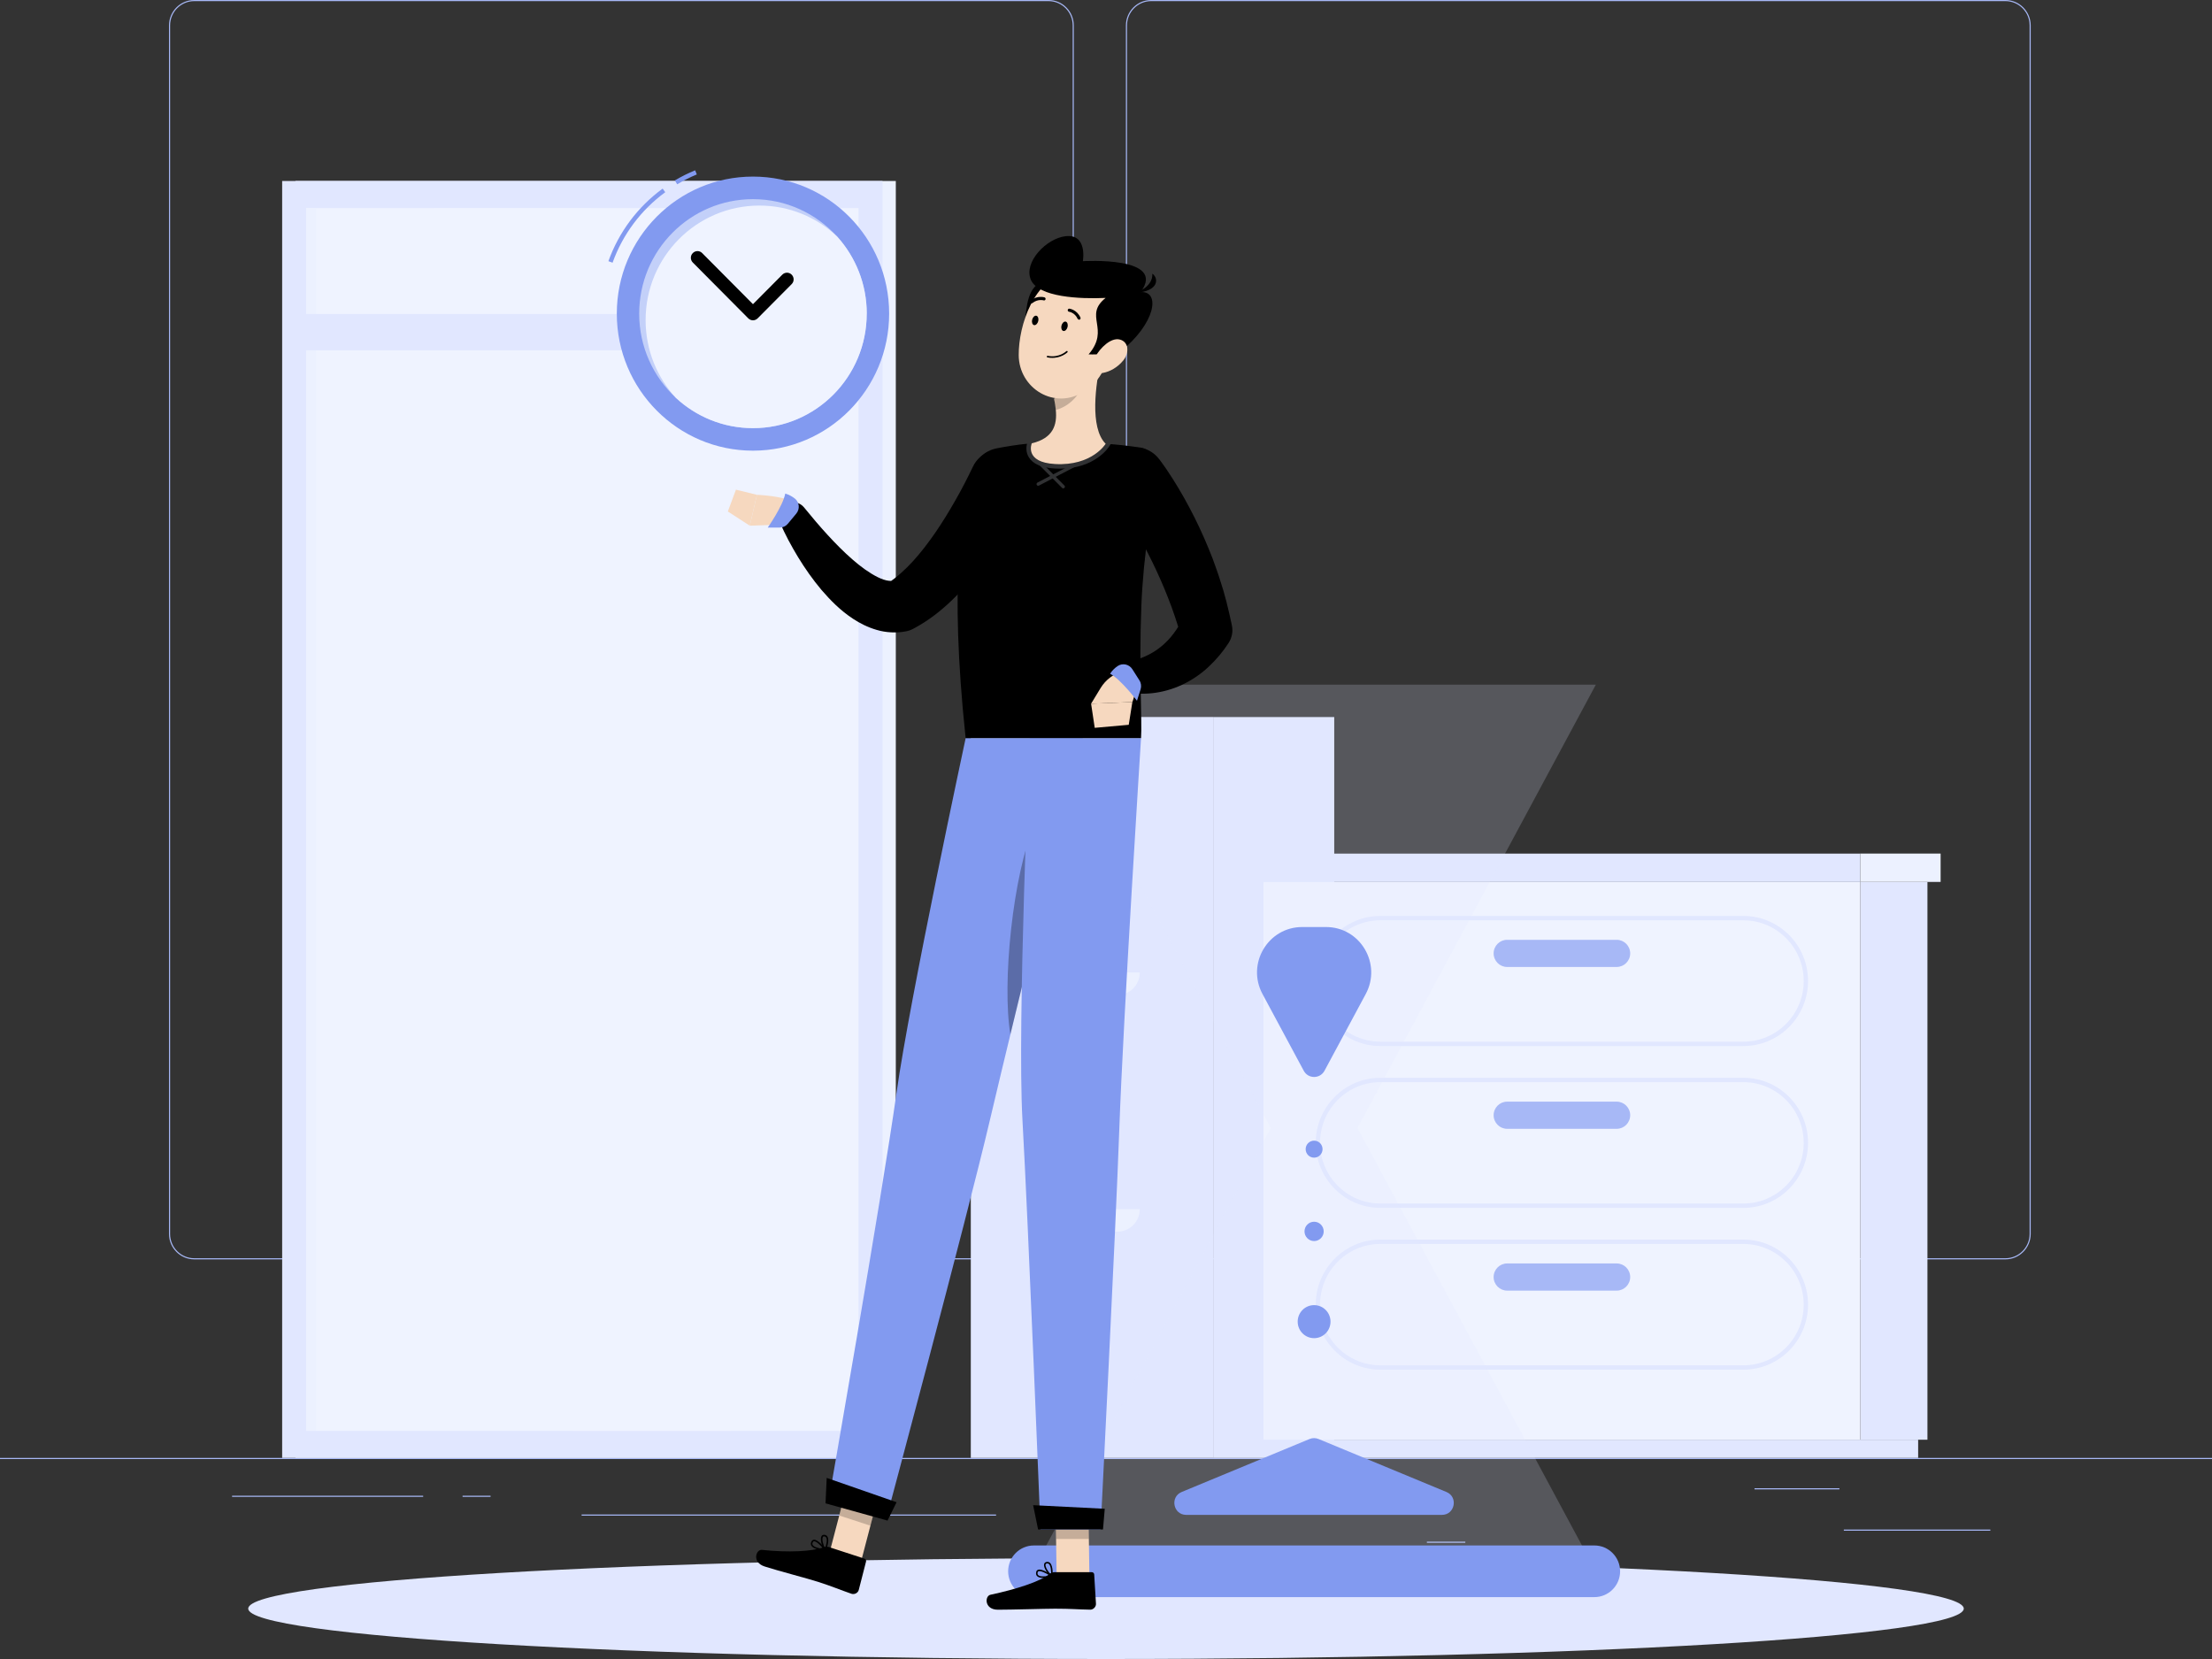 <svg width="320" height="240" viewBox="0 0 320 240" fill="none" xmlns="http://www.w3.org/2000/svg">
<rect x="0" y="0" width="320" height="240" fill="#333333" stroke="none"/>
<g clip-path="url(#clip0_6208_7320)">
<path d="M320 210.912H0V211.073H320V210.912Z" fill="#A7B8F6"/>
<path d="M287.935 221.276H266.738V221.437H287.935V221.276Z" fill="#A7B8F6"/>
<path d="M211.982 223.028H206.42V223.189H211.982V223.028Z" fill="#A7B8F6"/>
<path d="M266.1 215.299H253.818V215.46H266.1V215.299Z" fill="#A7B8F6"/>
<path d="M61.216 216.381H33.574V216.542H61.216V216.381Z" fill="#A7B8F6"/>
<path d="M70.969 216.381H66.918V216.542H70.969V216.381Z" fill="#A7B8F6"/>
<path d="M144.096 219.099H84.141V219.26H144.096V219.099Z" fill="#A7B8F6"/>
<path d="M151.686 182.185H28.102C26.086 182.185 24.447 180.536 24.447 178.507V3.678C24.447 1.649 26.086 0 28.102 0H151.686C153.702 0 155.34 1.649 155.34 3.678V178.507C155.34 180.536 153.702 182.185 151.686 182.185ZM28.102 0.161C26.175 0.161 24.607 1.739 24.607 3.678V178.507C24.607 180.446 26.175 182.024 28.102 182.024H151.686C153.612 182.024 155.18 180.446 155.18 178.507V3.678C155.18 1.739 153.612 0.161 151.686 0.161H28.102Z" fill="#A7B8F6"/>
<path d="M290.119 182.185H166.535C164.519 182.185 162.881 180.536 162.881 178.507V3.678C162.881 1.649 164.519 0 166.535 0H290.119C292.135 0 293.774 1.649 293.774 3.678V178.507C293.774 180.536 292.135 182.185 290.119 182.185ZM166.535 0.161C164.609 0.161 163.041 1.739 163.041 3.678V178.507C163.041 180.446 164.609 182.024 166.535 182.024H290.119C292.046 182.024 293.614 180.446 293.614 178.507V3.678C293.614 1.739 292.046 0.161 290.119 0.161H166.535Z" fill="#A7B8F6"/>
<path d="M42.744 210.906H129.592L129.592 26.183H42.744L42.744 210.906Z" fill="#ECF1FF"/>
<path d="M40.818 210.906H127.666L127.666 26.183H40.818L40.818 210.906Z" fill="#E1E7FF"/>
<path d="M124.197 206.996L124.197 30.105L44.281 30.105L44.281 206.996H124.197Z" fill="#EFF3FF"/>
<path d="M105.798 206.996L85.548 30.105H62.688L82.937 206.996H105.798Z" fill="#EFF3FF"/>
<path d="M45.746 206.996L45.746 30.105H44.287L44.287 206.996H45.746Z" fill="#ECF1FF"/>
<path d="M42.252 50.678L126.232 50.678V45.422L42.252 45.422V50.678Z" fill="#E1E7FF"/>
<path d="M175.508 210.906V103.727H140.442V210.906H175.508Z" fill="#E1E7FF"/>
<path d="M173.58 138.27V106.857H142.367V138.27H173.58Z" fill="#E1E7FF"/>
<path d="M173.58 172.511V141.098H142.367V172.511H173.58Z" fill="#E1E7FF"/>
<path d="M173.58 206.745V175.332H142.367V206.745H173.58Z" fill="#E1E7FF"/>
<path d="M164.882 106.445H151.064C151.064 108.242 152.511 109.704 154.303 109.704H161.65C163.436 109.704 164.888 108.248 164.888 106.445H164.882Z" fill="#ECF1FF"/>
<path d="M164.882 140.685H151.064C151.064 142.482 152.511 143.945 154.303 143.945H161.65C163.436 143.945 164.888 142.489 164.888 140.685H164.882Z" fill="#ECF1FF"/>
<path d="M164.882 174.92H151.064C151.064 176.717 152.511 178.179 154.303 178.179H161.65C163.436 178.179 164.888 176.723 164.888 174.92H164.882Z" fill="#ECF1FF"/>
<path d="M193.018 210.912V103.733H175.501V210.912H193.018Z" fill="#E1E7FF"/>
<path d="M269.112 208.278H278.834V127.584H269.112V208.278Z" fill="#E1E7FF"/>
<path d="M184.14 210.906H277.49V208.271H184.14V210.906Z" fill="#E1E7FF"/>
<path d="M269.112 127.584H182.789V208.278H269.112V127.584Z" fill="#EFF3FF"/>
<path d="M199.692 174.739H252.211C257.369 174.739 261.561 170.52 261.561 165.329C261.561 160.137 257.369 155.919 252.211 155.919H199.692C194.534 155.919 190.342 160.137 190.342 165.329C190.342 170.52 194.534 174.739 199.692 174.739ZM252.211 156.55C257.017 156.55 260.934 160.485 260.934 165.329C260.934 170.173 257.023 174.108 252.211 174.108H199.692C194.886 174.108 190.969 170.173 190.969 165.329C190.969 160.485 194.879 156.55 199.692 156.55H252.211Z" fill="#E1E7FF"/>
<path d="M199.692 198.146H252.211C257.369 198.146 261.561 193.927 261.561 188.736C261.561 183.544 257.369 179.325 252.211 179.325H199.692C194.534 179.325 190.342 183.544 190.342 188.736C190.342 193.927 194.534 198.146 199.692 198.146ZM252.211 179.957C257.017 179.957 260.934 183.892 260.934 188.736C260.934 193.579 257.023 197.515 252.211 197.515H199.692C194.886 197.515 190.969 193.579 190.969 188.736C190.969 183.892 194.879 179.957 199.692 179.957H252.211Z" fill="#E1E7FF"/>
<path d="M218.028 163.3H233.881C234.956 163.3 235.833 162.418 235.833 161.335C235.833 160.253 234.956 159.371 233.881 159.371H218.028C216.953 159.371 216.076 160.253 216.076 161.335C216.076 162.418 216.953 163.3 218.028 163.3Z" fill="#A7B8F6"/>
<path d="M199.692 151.326H252.211C257.369 151.326 261.561 147.107 261.561 141.916C261.561 136.724 257.369 132.505 252.211 132.505H199.692C194.534 132.505 190.342 136.724 190.342 141.916C190.342 147.107 194.534 151.326 199.692 151.326ZM252.211 133.137C257.017 133.137 260.934 137.072 260.934 141.916C260.934 146.759 257.023 150.695 252.211 150.695H199.692C194.886 150.695 190.969 146.759 190.969 141.916C190.969 137.072 194.879 133.137 199.692 133.137H252.211Z" fill="#E1E7FF"/>
<path d="M218.028 139.887H233.881C234.956 139.887 235.833 139.004 235.833 137.922C235.833 136.84 234.956 135.958 233.881 135.958H218.028C216.953 135.958 216.076 136.84 216.076 137.922C216.076 139.004 216.953 139.887 218.028 139.887Z" fill="#A7B8F6"/>
<path d="M218.028 186.707H233.881C234.956 186.707 235.833 185.824 235.833 184.742C235.833 183.66 234.956 182.778 233.881 182.778H218.028C216.953 182.778 216.076 183.66 216.076 184.742C216.076 185.824 216.953 186.707 218.028 186.707Z" fill="#A7B8F6"/>
<path d="M181.009 127.591L269.105 127.591V123.488L181.009 123.488V127.591Z" fill="#E1E7FF"/>
<path d="M280.74 123.481H269.111V127.584H280.74V123.481Z" fill="#ECF1FF"/>
<path d="M160 240C228.533 240 284.089 236.736 284.089 232.709C284.089 228.682 228.533 225.417 160 225.417C91.467 225.417 35.91 228.682 35.91 232.709C35.91 236.736 91.467 240 160 240Z" fill="#E1E7FF"/>
<g opacity="0.2">
<path d="M230.867 227.311L190.105 151.494L149.344 227.311H230.867Z" fill="#E1E7FF"/>
<path d="M230.867 99.044L190.105 174.862L149.344 99.044H230.867Z" fill="#E1E7FF"/>
</g>
<path d="M197.574 143.803L191.609 154.901C190.962 156.099 189.247 156.099 188.607 154.901L182.642 143.803C180.287 139.423 183.436 134.109 188.383 134.109H191.833C196.78 134.109 199.929 139.429 197.574 143.803Z" fill="#829AF0"/>
<path d="M190.752 208.175L209.254 215.84C210.982 216.555 210.477 219.15 208.602 219.15H171.597C169.728 219.15 169.216 216.561 170.944 215.84L189.446 208.175C189.862 208.001 190.33 208.001 190.746 208.175H190.752Z" fill="#829AF0"/>
<path d="M190.105 193.586C191.416 193.586 192.479 192.516 192.479 191.196C192.479 189.876 191.416 188.807 190.105 188.807C188.794 188.807 187.73 189.876 187.73 191.196C187.73 192.516 188.794 193.586 190.105 193.586Z" fill="#829AF0"/>
<path d="M190.105 167.474C190.78 167.474 191.328 166.923 191.328 166.244C191.328 165.564 190.78 165.013 190.105 165.013C189.43 165.013 188.883 165.564 188.883 166.244C188.883 166.923 189.43 167.474 190.105 167.474Z" fill="#829AF0"/>
<path d="M190.106 179.538C190.873 179.538 191.494 178.912 191.494 178.14C191.494 177.368 190.873 176.742 190.106 176.742C189.339 176.742 188.717 177.368 188.717 178.14C188.717 178.912 189.339 179.538 190.106 179.538Z" fill="#829AF0"/>
<path d="M230.663 223.575H149.556C147.514 223.575 145.844 225.256 145.844 227.311C145.844 229.366 147.514 231.047 149.556 231.047H230.663C232.705 231.047 234.375 229.366 234.375 227.311C234.375 225.256 232.705 223.575 230.663 223.575Z" fill="#829AF0"/>
<path d="M124.563 225.901L120.051 224.432L122.854 213.721L127.366 215.196L124.563 225.901Z" fill="#F6D8BF"/>
<path d="M119.981 223.827L125.05 225.482C125.235 225.54 125.331 225.714 125.286 225.901L124.23 230.016C124.122 230.441 123.603 230.712 123.181 230.564C121.427 229.958 120.614 229.578 118.387 228.851C117.018 228.4 112.493 227.227 110.598 226.609C108.749 226.004 109.363 224.123 110.221 224.213C114.067 224.625 117.51 224.438 119.11 223.846C119.398 223.736 119.706 223.73 119.981 223.82V223.827Z" fill="black"/>
<path opacity="0.2" d="M127.367 215.196L122.855 213.721L121.408 219.241L125.927 220.716L127.367 215.196Z" fill="black"/>
<path d="M139.7 106.773C139.7 106.773 131.604 144.486 129.703 158.044C127.623 172.891 119.809 217.476 119.809 217.476L128.186 219.807C128.186 219.807 139.796 176.569 143.181 162.134C146.861 146.47 156.647 106.78 156.647 106.78H139.693L139.7 106.773Z" fill="#829AF0"/>
<path opacity="0.3" d="M149.708 119.14C146.514 126.444 144.927 142.354 146.169 149.638C148.434 140.267 151.161 129.124 153.266 120.551C152.556 118.064 151.378 115.321 149.708 119.14Z" fill="black"/>
<path d="M128.397 219.975L119.424 217.482L119.597 213.804L129.702 217.321L128.397 219.975Z" fill="black"/>
<path d="M118.125 224.097C118.541 224.232 119.034 224.297 119.379 224.329C119.424 224.329 119.462 224.31 119.488 224.271C119.507 224.232 119.507 224.187 119.482 224.149C119.373 224 118.374 222.706 117.754 222.744C117.613 222.751 117.491 222.828 117.414 222.963C117.286 223.189 117.267 223.395 117.363 223.582C117.485 223.82 117.786 223.981 118.131 224.097H118.125ZM119.142 224.078C118.285 223.975 117.696 223.756 117.555 223.479C117.498 223.363 117.51 223.234 117.6 223.079C117.645 223.009 117.696 222.97 117.766 222.97C118.099 222.951 118.726 223.575 119.142 224.084V224.078Z" fill="black"/>
<path d="M119.36 224.322C119.36 224.322 119.392 224.329 119.411 224.322C119.449 224.322 119.481 224.29 119.494 224.258C119.513 224.207 120.038 222.931 119.724 222.339C119.641 222.178 119.507 222.081 119.328 222.042C119.11 221.997 118.937 222.068 118.841 222.236C118.579 222.699 118.944 223.865 119.308 224.284C119.321 224.297 119.34 224.31 119.36 224.316V224.322ZM119.334 222.281C119.424 222.306 119.488 222.364 119.532 222.448C119.718 222.802 119.513 223.562 119.366 223.988C119.084 223.524 118.867 222.661 119.04 222.358C119.072 222.3 119.129 222.236 119.289 222.268C119.308 222.268 119.321 222.274 119.34 222.281H119.334Z" fill="black"/>
<path d="M148.315 70.968C148.071 71.541 147.867 71.979 147.643 72.475C147.419 72.951 147.182 73.415 146.945 73.879C146.465 74.806 145.972 75.721 145.454 76.629C144.404 78.433 143.271 80.198 141.998 81.898C140.731 83.605 139.335 85.254 137.742 86.793C136.155 88.339 134.337 89.775 132.187 90.922L132.027 91.006C131.771 91.141 131.483 91.244 131.214 91.302C129.671 91.63 128.11 91.508 126.817 91.122C125.511 90.742 124.423 90.175 123.463 89.556C121.55 88.307 120.123 86.825 118.83 85.331C117.556 83.811 116.455 82.239 115.463 80.616C114.471 78.98 113.601 77.364 112.814 75.566C112.353 74.51 112.833 73.28 113.883 72.816C114.753 72.436 115.739 72.7 116.315 73.402L116.379 73.48C117.435 74.774 118.58 76.14 119.732 77.389C120.891 78.652 122.081 79.856 123.303 80.919C124.513 81.988 125.799 82.909 126.977 83.495C127.559 83.785 128.116 83.966 128.558 84.017C128.999 84.069 129.275 84.03 129.479 83.94L128.5 84.326C129.735 83.521 130.945 82.42 132.091 81.17C133.23 79.914 134.305 78.51 135.323 77.035C136.334 75.553 137.294 74.001 138.196 72.404C138.651 71.612 139.092 70.8 139.515 69.989L140.135 68.765C140.334 68.372 140.558 67.927 140.705 67.605L140.743 67.522C141.723 65.435 144.206 64.539 146.279 65.525C148.308 66.491 149.198 68.9 148.321 70.961L148.315 70.968Z" fill="black"/>
<path opacity="0.3" d="M137.85 79.715C139.859 74.343 144.128 74.252 145.978 75.676C145.843 75.927 145.702 76.178 145.562 76.43C144.563 78.175 143.469 79.876 142.266 81.524C141.062 83.167 139.744 84.771 138.253 86.278C137.792 86.735 137.318 87.186 136.826 87.624C136.723 85.093 136.915 82.227 137.85 79.715Z" fill="black"/>
<path d="M112.627 75.901L108.467 76.049L109.504 71.579C109.504 71.579 111.98 71.683 113.747 72.198C114.816 72.513 115.257 73.808 114.643 74.748C114.195 75.444 113.44 75.869 112.62 75.901H112.627Z" fill="#F6D8BF"/>
<path d="M114.97 72.114C114.625 71.837 114.177 71.579 113.601 71.399C113.249 73.228 111.066 76.32 111.066 76.32H112.801C113.255 76.32 113.684 76.12 113.978 75.766L115.194 74.304C115.745 73.641 115.655 72.655 114.983 72.114H114.97Z" fill="#829AF0"/>
<path d="M105.293 73.995L106.464 70.839L109.504 71.579L108.467 76.049L105.293 73.995Z" fill="#F6D8BF"/>
<path d="M157.6 227.994H152.858L152.691 216.935H157.434L157.6 227.994Z" fill="#F6D8BF"/>
<path d="M152.609 227.44H157.94C158.132 227.44 158.279 227.575 158.292 227.768L158.548 232.013C158.573 232.451 158.164 232.87 157.716 232.863C155.86 232.831 154.977 232.722 152.628 232.722C151.188 232.722 146.362 232.87 144.372 232.87C142.381 232.87 142.439 230.886 143.284 230.706C147.066 229.9 150.445 228.793 151.789 227.73C152.033 227.537 152.321 227.434 152.609 227.434V227.44Z" fill="black"/>
<path opacity="0.2" d="M157.44 216.935H152.691L152.775 222.635H157.523L157.44 216.935Z" fill="black"/>
<path d="M148.954 106.773C148.954 106.773 147.142 148.26 147.91 161.934C148.755 176.903 150.522 221.263 150.522 221.263H159.213C159.213 221.263 161.402 178.114 161.926 163.294C162.496 147.204 165.069 106.78 165.069 106.78H148.947L148.954 106.773Z" fill="#829AF0"/>
<path d="M159.565 221.263H150.176L149.459 217.746L159.821 218.268L159.565 221.263Z" fill="black"/>
<path d="M150.925 228.271C151.36 228.271 151.847 228.181 152.192 228.097C152.237 228.084 152.269 228.052 152.276 228.007C152.282 227.962 152.263 227.917 152.231 227.897C152.077 227.794 150.733 226.867 150.157 227.099C150.023 227.15 149.933 227.26 149.901 227.414C149.844 227.665 149.888 227.872 150.042 228.02C150.228 228.206 150.567 228.271 150.932 228.271H150.925ZM151.885 227.942C151.034 228.11 150.413 228.084 150.189 227.865C150.1 227.775 150.074 227.646 150.112 227.466C150.132 227.382 150.17 227.337 150.234 227.311C150.548 227.189 151.335 227.588 151.885 227.942Z" fill="black"/>
<path d="M152.167 228.103C152.167 228.103 152.199 228.103 152.218 228.091C152.25 228.071 152.276 228.039 152.276 228C152.276 227.942 152.385 226.57 151.911 226.107C151.783 225.984 151.623 225.933 151.444 225.952C151.226 225.978 151.085 226.1 151.041 226.287C150.932 226.809 151.636 227.807 152.109 228.091C152.129 228.103 152.148 228.103 152.167 228.103ZM151.514 226.171C151.604 226.171 151.687 226.203 151.751 226.268C152.039 226.545 152.077 227.33 152.065 227.788C151.655 227.44 151.181 226.68 151.252 226.339C151.265 226.274 151.303 226.197 151.463 226.178C151.482 226.178 151.495 226.178 151.514 226.178V226.171Z" fill="black"/>
<path d="M167.451 68.269C167.751 66.581 166.599 64.977 164.916 64.733H164.859C163.329 64.501 161.409 64.269 159.527 64.179C156.289 64.024 151.598 63.921 148.743 64.179C147.086 64.333 145.467 64.61 144.174 64.861C144.155 64.861 144.142 64.868 144.123 64.874C142.478 65.209 141.147 66.433 140.673 68.056C139.124 73.306 137.281 84.023 139.694 106.78H165.07C165.249 104.5 164.743 97.079 165.115 87.63C165.396 80.429 166.67 72.674 167.451 68.275V68.269Z" fill="black"/>
<path opacity="0.3" d="M167.206 69.673C166.682 72.726 166.029 76.874 165.581 81.247C165.581 81.247 163.264 76.674 162.842 72.765C162.419 68.855 165.728 68.578 167.2 69.673H167.206Z" fill="black"/>
<g opacity="0.2">
<path d="M150.188 70.272C150.099 70.272 150.015 70.227 149.977 70.143C149.913 70.027 149.964 69.879 150.08 69.814L157.99 65.686C158.112 65.628 158.252 65.673 158.316 65.789C158.38 65.905 158.329 66.053 158.214 66.117L150.304 70.246C150.265 70.265 150.233 70.272 150.195 70.272H150.188Z" fill="#EFF3FF"/>
<path d="M153.811 70.652C153.747 70.652 153.69 70.626 153.645 70.581L149.312 66.24C149.216 66.143 149.216 65.995 149.312 65.898C149.408 65.802 149.555 65.802 149.651 65.898L153.984 70.24C154.08 70.336 154.08 70.484 153.984 70.581C153.939 70.626 153.875 70.652 153.811 70.652Z" fill="#EFF3FF"/>
<path d="M159.527 64.172C156.289 64.018 151.597 63.914 148.749 64.172C148.692 64.172 148.628 64.185 148.57 64.192C148.468 64.617 148.372 65.409 148.845 66.169C149.447 67.135 150.708 67.676 152.602 67.779C152.845 67.792 153.082 67.799 153.313 67.799C158.465 67.799 160.41 64.668 160.493 64.533L160.673 64.243C160.289 64.217 159.911 64.192 159.527 64.172Z" fill="#EFF3FF"/>
</g>
<path d="M149.262 64.134C152.398 63.386 152.948 61.435 152.737 59.29C152.692 58.768 152.603 58.227 152.487 57.693L156.417 54.408L159.303 51.999C158.503 55.496 157.601 61.866 159.95 64.198C159.95 64.198 158.004 67.425 152.641 67.129C148.11 66.884 149.262 64.134 149.262 64.134Z" fill="#F6D8BF"/>
<path opacity="0.2" d="M152.486 57.693C152.602 58.227 152.691 58.768 152.736 59.29C154.202 58.994 156.16 57.422 156.365 55.915C156.442 55.348 156.454 54.8 156.416 54.408L152.486 57.693Z" fill="black"/>
<path d="M150.38 40.933C148.249 42.195 148.588 45.442 148.006 47.748C149.363 47.883 151.5 45.455 151.5 45.455L152.774 41.764L150.374 40.933H150.38Z" fill="black"/>
<path d="M161.735 47.413C160.372 51.96 159.802 54.684 156.922 56.585C152.589 59.438 147.392 56.185 147.373 51.367C147.354 47.033 149.588 40.321 154.528 39.394C159.399 38.479 163.098 42.872 161.735 47.419V47.413Z" fill="#F6D8BF"/>
<path d="M157.479 51.271C160.679 47.535 156.679 45.693 159.95 43.097C156.27 43.271 150.209 43.007 149.127 40.469C148.046 37.931 151.374 34.492 154.145 34.17C157.37 33.796 156.654 37.783 156.654 37.783C156.654 37.783 168.903 37.017 165.012 42.253C167.956 42.073 167.15 46.871 162.023 50.91C160.737 51.374 157.479 51.264 157.479 51.264V51.271Z" fill="black"/>
<path d="M164.275 42.356C164.275 42.356 166.797 41.603 166.707 39.593C167.623 40.224 167.712 42.144 164.275 42.356Z" fill="black"/>
<path d="M162.483 52.16C161.67 53.164 160.537 53.77 159.571 53.944C158.118 54.208 157.779 52.855 158.502 51.541C159.155 50.356 160.697 48.785 162.003 49.12C163.289 49.448 163.411 51.013 162.483 52.166V52.16Z" fill="#F6D8BF"/>
<path d="M154.444 47.29C154.355 47.664 154.086 47.928 153.843 47.883C153.599 47.831 153.471 47.49 153.555 47.116C153.644 46.743 153.913 46.479 154.156 46.524C154.399 46.575 154.527 46.917 154.444 47.29Z" fill="black"/>
<path d="M150.202 46.44C150.112 46.814 149.844 47.078 149.6 47.033C149.357 46.981 149.229 46.64 149.312 46.266C149.402 45.892 149.671 45.628 149.914 45.673C150.157 45.725 150.285 46.066 150.202 46.44Z" fill="black"/>
<path d="M151.508 46.897C151.508 46.897 150.145 48.888 148.961 49.744C149.479 50.498 150.676 50.44 150.676 50.44L151.508 46.897Z" fill="#F6D8BF"/>
<path d="M151.968 51.76C153.472 51.883 154.387 51 154.425 50.962C154.47 50.916 154.47 50.846 154.425 50.801C154.381 50.755 154.31 50.755 154.265 50.801C154.253 50.813 153.216 51.812 151.565 51.477C151.501 51.464 151.443 51.503 151.43 51.567C151.417 51.625 151.456 51.689 151.52 51.702C151.673 51.734 151.821 51.754 151.961 51.767L151.968 51.76Z" fill="black"/>
<path d="M156.083 46.253C156.122 46.253 156.16 46.253 156.192 46.234C156.307 46.182 156.352 46.047 156.301 45.931C155.789 44.804 154.759 44.662 154.714 44.656C154.599 44.63 154.477 44.727 154.464 44.849C154.451 44.971 154.535 45.087 154.656 45.1C154.701 45.1 155.488 45.229 155.891 46.111C155.93 46.189 156 46.234 156.077 46.24L156.083 46.253Z" fill="black"/>
<path d="M149.153 43.877C149.223 43.896 149.3 43.889 149.358 43.838C150.164 43.207 150.964 43.451 150.97 43.451C151.092 43.49 151.214 43.426 151.252 43.303C151.29 43.187 151.226 43.059 151.105 43.02C151.06 43.007 150.068 42.704 149.076 43.477C148.98 43.554 148.961 43.696 149.038 43.793C149.063 43.831 149.102 43.857 149.146 43.87L149.153 43.877Z" fill="black"/>
<path d="M167.699 66.427L168.237 67.161L168.717 67.844C169.03 68.301 169.325 68.758 169.619 69.216C170.208 70.13 170.752 71.064 171.289 72.004C172.345 73.892 173.318 75.818 174.182 77.802C174.63 78.787 175.021 79.798 175.424 80.803C175.782 81.827 176.179 82.838 176.493 83.882C177.19 85.936 177.696 88.075 178.157 90.213L178.208 90.458C178.406 91.366 178.208 92.275 177.747 92.996C176.941 94.246 175.961 95.424 174.835 96.468C173.721 97.524 172.403 98.4 171.008 99.063C169.606 99.72 168.109 100.133 166.617 100.287C165.869 100.364 165.12 100.377 164.384 100.326C164.013 100.3 163.641 100.255 163.27 100.197C163.085 100.165 162.899 100.126 162.707 100.087L162.061 99.933C161.901 99.894 161.805 99.733 161.843 99.572L162.726 95.836C162.726 95.836 162.893 95.798 162.995 95.772L163.347 95.701C163.584 95.65 163.827 95.592 164.07 95.527C164.55 95.398 165.017 95.231 165.459 95.044C166.349 94.664 167.168 94.188 167.885 93.608C169.331 92.468 170.406 90.954 171.257 89.196L170.848 91.978C170.297 90.155 169.721 88.346 169.011 86.568C168.32 84.79 167.545 83.032 166.701 81.305C165.856 79.579 164.966 77.872 164 76.21C163.526 75.373 163.021 74.562 162.528 73.75L161.766 72.552L161.389 71.972L161.037 71.457L160.909 71.27C159.616 69.357 160.109 66.755 162.009 65.46C163.865 64.192 166.381 64.642 167.699 66.439V66.427Z" fill="black"/>
<path d="M159.22 99.534L157.838 101.807L163.815 101.562C163.815 101.562 165.377 97.517 163.239 96.88L162.414 97.112C161.083 97.485 159.943 98.348 159.22 99.534Z" fill="#F6D8BF"/>
<path d="M161.678 96.358C161.313 96.603 160.929 96.957 160.59 97.46C162.215 98.348 164.481 101.376 164.481 101.376L165.006 99.714C165.14 99.276 165.083 98.806 164.833 98.419L163.815 96.815C163.355 96.088 162.388 95.875 161.678 96.358Z" fill="#829AF0"/>
<path d="M158.369 105.292L163.29 104.854L163.815 101.556L157.844 101.801L158.369 105.292Z" fill="#F6D8BF"/>
<path d="M97.959 26.653L97.633 26.099C98.567 25.539 99.553 25.049 100.564 24.637L100.807 25.236C99.828 25.635 98.874 26.119 97.966 26.66L97.959 26.653Z" fill="#829AF0"/>
<path d="M88.615 38.002L88.014 37.783C89.531 33.571 92.244 29.938 95.86 27.284L96.238 27.806C92.724 30.382 90.087 33.912 88.615 38.009V38.002Z" fill="#829AF0"/>
<path d="M108.93 65.196C119.809 65.196 128.629 56.32 128.629 45.371C128.629 34.421 119.809 25.545 108.93 25.545C98.05 25.545 89.231 34.421 89.231 45.371C89.231 56.32 98.05 65.196 108.93 65.196Z" fill="#829AF0"/>
<path opacity="0.6" d="M125.384 45.371C125.384 54.523 118.018 61.937 108.93 61.937C104.622 61.937 100.699 60.269 97.768 57.544C94.51 54.517 92.469 50.182 92.469 45.377C92.469 36.231 99.842 28.811 108.93 28.811C113.749 28.811 118.075 30.891 121.09 34.208C121.096 34.208 121.109 34.215 121.122 34.241C123.771 37.184 125.39 41.087 125.39 45.377L125.384 45.371Z" fill="#EFF3FF"/>
<path d="M125.384 45.371C125.384 54.523 118.017 61.937 108.929 61.937C104.622 61.937 100.699 60.269 97.768 57.544C95.054 54.594 93.397 50.64 93.397 46.305C93.397 37.158 100.769 29.738 109.857 29.738C114.209 29.738 118.145 31.426 121.089 34.208C121.096 34.208 121.108 34.215 121.121 34.241C123.771 37.184 125.39 41.087 125.39 45.377L125.384 45.371Z" fill="#EFF3FF"/>
<path d="M108.929 46.337C108.685 46.337 108.436 46.24 108.25 46.053L100.225 37.976C99.847 37.596 99.847 36.984 100.225 36.611C100.602 36.231 101.21 36.231 101.581 36.611L108.929 44.005L113.172 39.735C113.549 39.355 114.157 39.355 114.529 39.735C114.906 40.115 114.906 40.727 114.529 41.1L109.607 46.053C109.421 46.24 109.172 46.337 108.929 46.337Z" fill="black"/>
</g>
<defs>
<clipPath id="clip0_6208_7320">
<rect width="320" height="240" fill="white"/>
</clipPath>
</defs>
</svg>
